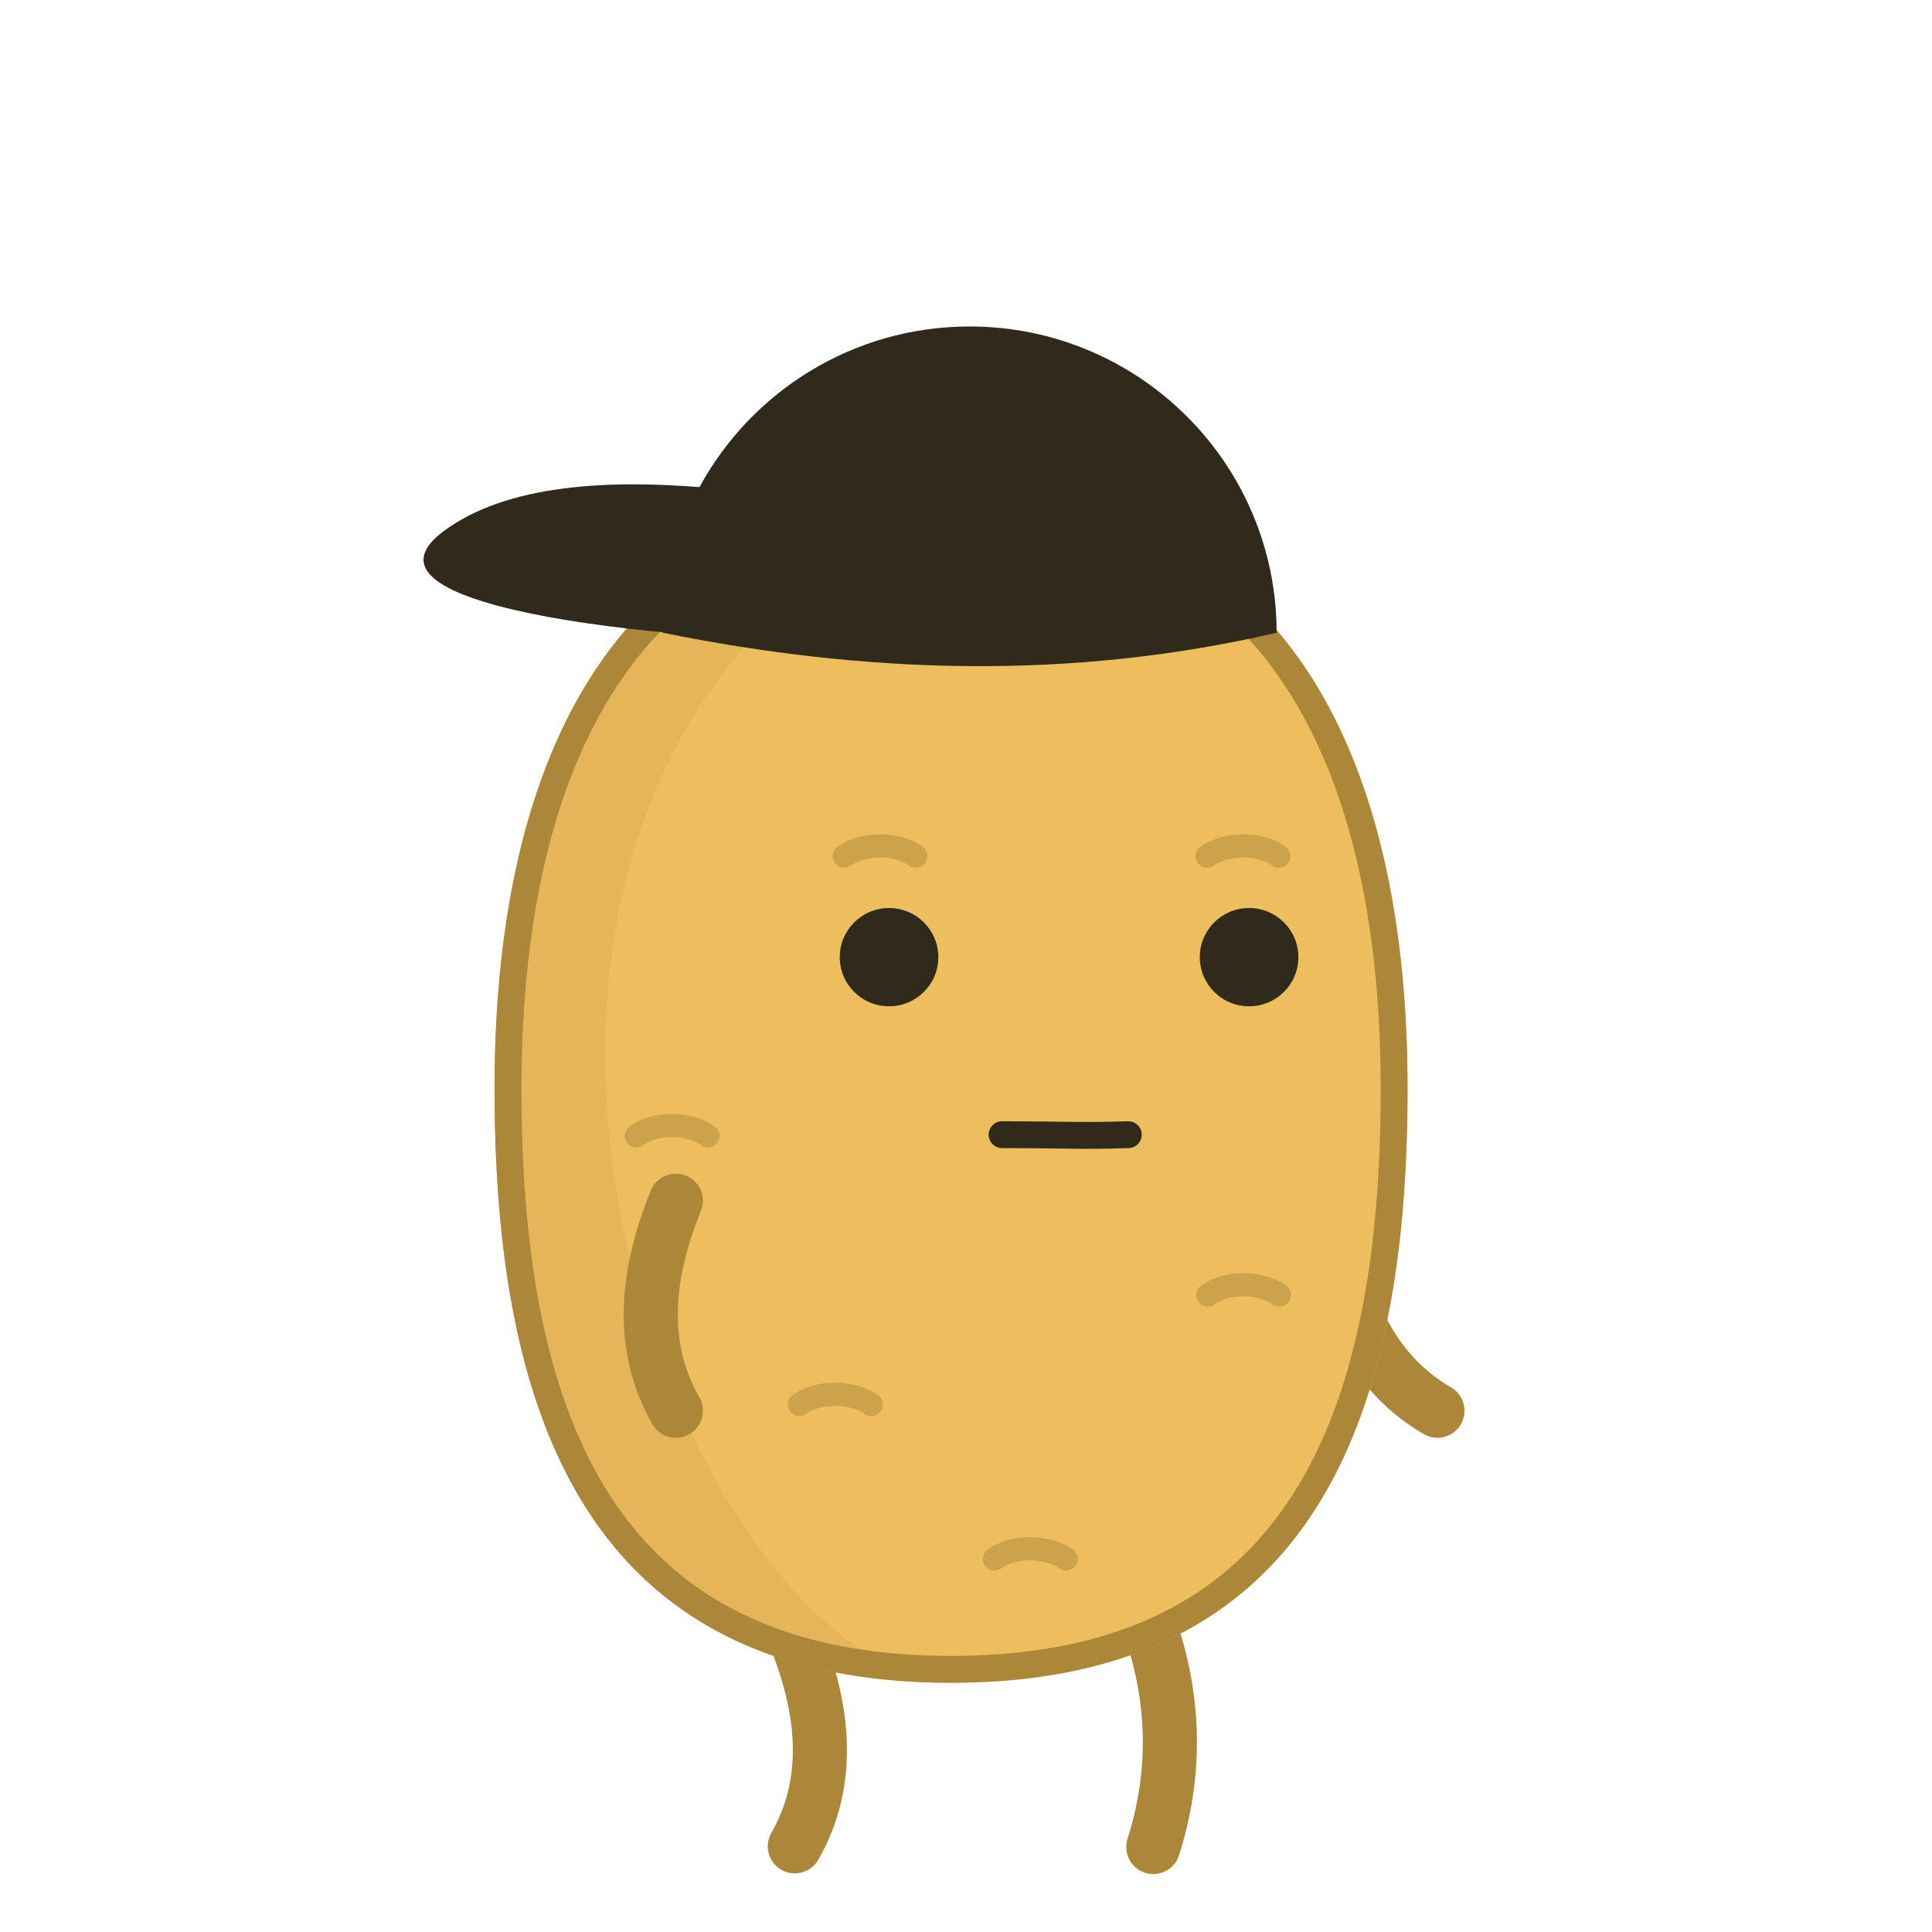 <?xml version="1.0" encoding="UTF-8" standalone="no"?><!DOCTYPE svg PUBLIC "-//W3C//DTD SVG 1.1//EN" "http://www.w3.org/Graphics/SVG/1.1/DTD/svg11.dtd"><svg width="100%" height="100%" viewBox="0 0 250 250" version="1.1" xmlns="http://www.w3.org/2000/svg" xmlns:xlink="http://www.w3.org/1999/xlink" xml:space="preserve" xmlns:serif="http://www.serif.com/" style="fill-rule:evenodd;clip-rule:evenodd;stroke-linecap:round;stroke-linejoin:round;stroke-miterlimit:2;"><rect id="m_reversecap" x="0" y="0" width="250" height="250" style="fill:none;"/><g id="boytato"><path d="M102.848,211.737c4.139,10.157 4.511,19.314 0,27.174" style="fill:none;stroke:#ac8639;stroke-width:7px;"/><path d="M149.238,211.826c2.782,8.88 2.93,17.929 0,27.174" style="fill:none;stroke:#ac8639;stroke-width:7px;"/><path d="M172.374,159.017c1.508,10.86 5.778,18.975 13.626,23.533" style="fill:none;stroke:#ac8639;stroke-width:7px;"/><path id="potato" d="M123.068,64c43.66,0 59.069,34.445 59.069,76.872c0,42.427 -12.039,76.872 -59.069,76.872c-47.029,0 -59.068,-34.445 -59.068,-76.872c0,-42.427 15.409,-76.872 59.068,-76.872Z" style="fill:#edbe5e;"/><clipPath id="_clip1"><path d="M123.068,64c43.66,0 59.069,34.445 59.069,76.872c0,42.427 -12.039,76.872 -59.069,76.872c-47.029,0 -59.068,-34.445 -59.068,-76.872c0,-42.427 15.409,-76.872 59.068,-76.872Z"/></clipPath><g clip-path="url(#_clip1)"><path id="shadow" d="M123.068,64c-78.81,35.87 -36.954,151.135 0,153.744c-47.029,0 -59.068,-34.445 -59.068,-76.872c0,-42.427 15.409,-76.872 59.068,-76.872Z" style="fill:#cda24c;fill-opacity:0.251;"/><ellipse id="eye_1" cx="115.041" cy="123.856" rx="6.378" ry="6.36" style="fill:#302a1c;"/><ellipse id="eye_2" cx="161.63" cy="123.856" rx="6.378" ry="6.36" style="fill:#302a1c;"/><g id="eyebrows"><path d="M118.512,110.791c-2.571,-1.903 -7.103,-1.639 -9.277,0" style="fill:none;stroke:#ac8639;stroke-opacity:0.5;stroke-width:3px;"/><path d="M165.474,110.791c-2.57,-1.903 -7.103,-1.639 -9.277,0" style="fill:none;stroke:#ac8639;stroke-opacity:0.5;stroke-width:3px;"/></g><g id="marks"><path d="M82.347,146.983c2.57,-1.903 7.103,-1.639 9.277,0" style="fill:none;stroke:#ac8639;stroke-opacity:0.5;stroke-width:3px;"/><path d="M156.291,167.577c2.571,-1.903 7.103,-1.639 9.277,0" style="fill:none;stroke:#ac8639;stroke-opacity:0.5;stroke-width:3px;"/><path d="M103.445,181.748c2.571,-1.903 7.103,-1.639 9.277,0" style="fill:none;stroke:#ac8639;stroke-opacity:0.5;stroke-width:3px;"/><path d="M128.679,201.739c2.571,-1.904 7.103,-1.639 9.277,0" style="fill:none;stroke:#ac8639;stroke-opacity:0.5;stroke-width:3px;"/></g><path id="mouth" d="M129.663,146.827c9.203,0.018 9.818,0.199 16.341,0" style="fill:none;stroke:#302a1c;stroke-width:3.47px;"/></g><path d="M123.324,64l0.255,0.002l0.254,0.002l0.254,0.002l0.253,0.004l0.252,0.004l0.251,0.005l0.251,0.006l0.251,0.007l0.249,0.007l0.25,0.008l0.248,0.009l0.248,0.01l0.247,0.011l0.246,0.011l0.246,0.012l0.245,0.013l0.245,0.014l0.244,0.014l0.243,0.015l0.243,0.016l0.242,0.017l0.241,0.017l0.241,0.018l0.24,0.019l0.24,0.02l0.239,0.02l0.238,0.022l0.238,0.022l0.237,0.022l0.236,0.024l0.236,0.024l0.235,0.025l0.234,0.026l0.234,0.026l0.233,0.028l0.233,0.028l0.232,0.028l0.231,0.03l0.231,0.03l0.23,0.031l0.23,0.032l0.229,0.032l0.228,0.033l0.227,0.034l0.227,0.035l0.227,0.035l0.226,0.036l0.225,0.037l0.224,0.038l0.224,0.038l0.223,0.039l0.223,0.04l0.222,0.04l0.221,0.042l0.221,0.042l0.221,0.042l0.219,0.044l0.219,0.044l0.218,0.045l0.218,0.045l0.217,0.046l0.217,0.047l0.216,0.048l0.215,0.048l0.215,0.049l0.214,0.05l0.213,0.051l0.213,0.051l0.212,0.052l0.212,0.053l0.211,0.053l0.211,0.054l0.209,0.055l0.21,0.055l0.208,0.056l0.208,0.057l0.208,0.058l0.207,0.058l0.206,0.059l0.206,0.06l0.205,0.06l0.204,0.061l0.204,0.062l0.203,0.062l0.203,0.063l0.202,0.064l0.201,0.064l0.201,0.065l0.2,0.066l0.2,0.067l0.199,0.067l0.198,0.068l0.198,0.068l0.198,0.07l0.196,0.069l0.196,0.071l0.196,0.071l0.195,0.072l0.194,0.073l0.194,0.073l0.193,0.074l0.193,0.075l0.191,0.075l0.192,0.076l0.191,0.076l0.19,0.078l0.189,0.078l0.19,0.078l0.188,0.079l0.188,0.08l0.187,0.081l0.187,0.081l0.186,0.082l0.186,0.082l0.184,0.084l0.185,0.083l0.184,0.085l0.183,0.085l0.183,0.086l0.182,0.086l0.181,0.087l0.181,0.088l0.18,0.088l0.18,0.089l0.179,0.09l0.179,0.09l0.178,0.091l0.177,0.092l0.177,0.092l0.177,0.093l0.175,0.093l0.176,0.094l0.174,0.095l0.174,0.095l0.174,0.096l0.173,0.097l0.172,0.097l0.172,0.098l0.171,0.098l0.171,0.099l0.17,0.1l0.169,0.1l0.169,0.101l0.168,0.102l0.168,0.102l0.168,0.103l0.166,0.103l0.166,0.104l0.166,0.105l0.165,0.105l0.164,0.106l0.164,0.107l0.164,0.107l0.162,0.107l0.163,0.109l0.161,0.108l0.161,0.11l0.161,0.11l0.16,0.111l0.159,0.111l0.159,0.112l0.158,0.112l0.158,0.114l0.157,0.113l0.157,0.114l0.156,0.115l0.156,0.116l0.155,0.116l0.154,0.117l0.154,0.117l0.154,0.118l0.152,0.118l0.153,0.119l0.151,0.119l0.152,0.121l0.15,0.12l0.15,0.122l0.15,0.122l0.149,0.122l0.148,0.123l0.148,0.124l0.148,0.124l0.146,0.125l0.147,0.125l0.145,0.126l0.146,0.126l0.144,0.127l0.144,0.128l0.144,0.128l0.143,0.129l0.143,0.129l0.142,0.13l0.141,0.13l0.141,0.131l0.14,0.132l0.14,0.132l0.14,0.132l0.138,0.134l0.139,0.133l0.137,0.135l0.137,0.135l0.137,0.135l0.136,0.136l0.136,0.136l0.135,0.137l0.134,0.138l0.134,0.138l0.134,0.139l0.133,0.139l0.132,0.14l0.132,0.14l0.132,0.141l0.13,0.141l0.131,0.142l0.129,0.142l0.13,0.143l0.129,0.144l0.128,0.144l0.127,0.145l0.128,0.145l0.126,0.145l0.127,0.146l0.125,0.147l0.125,0.147l0.125,0.148l0.124,0.148l0.124,0.149l0.123,0.149l0.122,0.15l0.122,0.15l0.122,0.151l0.121,0.151l0.12,0.152l0.12,0.153l0.12,0.152l0.119,0.154l0.118,0.154l0.118,0.154l0.117,0.155l0.117,0.155l0.117,0.156l0.116,0.157l0.115,0.156l0.115,0.158l0.114,0.158l0.114,0.158l0.113,0.159l0.113,0.159l0.113,0.16l0.111,0.161l0.112,0.161l0.111,0.161l0.11,0.162l0.11,0.162l0.109,0.163l0.109,0.163l0.108,0.164l0.108,0.164l0.108,0.165l0.106,0.165l0.107,0.166l0.106,0.166l0.105,0.167l0.105,0.167l0.104,0.168l0.104,0.168l0.104,0.168l0.102,0.169l0.103,0.17l0.102,0.17l0.101,0.17l0.101,0.171l0.101,0.172l0.1,0.171l0.099,0.173l0.099,0.172l0.098,0.174l0.098,0.173l0.098,0.175l0.097,0.174l0.097,0.175l0.096,0.176l0.095,0.176l0.095,0.176l0.095,0.177l0.094,0.177l0.094,0.178l0.093,0.178l0.092,0.179l0.093,0.179l0.091,0.18l0.092,0.18l0.09,0.18l0.091,0.181l0.09,0.181l0.089,0.182l0.089,0.182l0.088,0.183l0.088,0.183l0.087,0.183l0.087,0.184l0.087,0.185l0.086,0.184l0.085,0.186l0.085,0.185l0.085,0.186l0.084,0.187l0.084,0.187l0.083,0.187l0.083,0.188l0.082,0.188l0.082,0.189l0.081,0.189l0.081,0.189l0.08,0.19l0.08,0.19l0.08,0.191l0.079,0.191l0.078,0.192l0.078,0.192l0.078,0.192l0.077,0.193l0.077,0.193l0.076,0.193l0.076,0.194l0.075,0.195l0.075,0.194l0.074,0.195l0.074,0.196l0.074,0.196l0.073,0.196l0.072,0.197l0.072,0.197l0.072,0.198l0.071,0.198l0.071,0.198l0.07,0.199l0.07,0.199l0.069,0.199l0.069,0.2l0.069,0.2l0.068,0.201l0.067,0.201l0.067,0.201l0.067,0.202l0.066,0.202l0.066,0.203l0.065,0.203l0.065,0.203l0.065,0.204l0.064,0.204l0.063,0.204l0.063,0.205l0.063,0.205l0.062,0.206l0.062,0.206l0.062,0.206l0.06,0.206l0.061,0.207l0.06,0.208l0.059,0.207l0.06,0.209l0.058,0.208l0.059,0.209l0.057,0.209l0.058,0.209l0.057,0.21l0.056,0.21l0.056,0.211l0.056,0.211l0.055,0.211l0.055,0.212l0.054,0.212l0.054,0.212l0.054,0.213l0.053,0.213l0.052,0.213l0.053,0.214l0.051,0.214l0.052,0.214l0.051,0.215l0.05,0.215l0.05,0.215l0.05,0.216l0.049,0.216l0.049,0.216l0.048,0.217l0.048,0.217l0.048,0.217l0.047,0.218l0.046,0.218l0.047,0.218l0.045,0.219l0.046,0.219l0.045,0.219l0.044,0.219l0.045,0.22l0.043,0.221l0.044,0.22l0.042,0.221l0.043,0.221l0.042,0.222l0.042,0.222l0.041,0.222l0.041,0.222l0.04,0.223l0.04,0.223l0.04,0.223l0.039,0.224l0.039,0.224l0.038,0.224l0.038,0.225l0.037,0.225l0.037,0.225l0.037,0.225l0.036,0.226l0.036,0.226l0.036,0.226l0.035,0.227l0.035,0.227l0.034,0.227l0.034,0.228l0.033,0.227l0.033,0.228l0.033,0.229l0.032,0.228l0.032,0.229l0.031,0.23l0.032,0.229l0.03,0.23l0.03,0.23l0.03,0.23l0.03,0.231l0.029,0.231l0.028,0.231l0.029,0.231l0.028,0.232l0.027,0.232l0.027,0.232l0.027,0.233l0.026,0.233l0.026,0.233l0.026,0.233l0.025,0.233l0.024,0.234l0.025,0.234l0.024,0.235l0.023,0.234l0.023,0.235l0.023,0.235l0.022,0.236l0.022,0.235l0.022,0.236l0.021,0.236l0.021,0.237l0.021,0.236l0.02,0.237l0.019,0.237l0.02,0.238l0.019,0.237l0.018,0.238l0.018,0.238l0.018,0.239l0.018,0.238l0.017,0.239l0.016,0.239l0.016,0.239l0.016,0.24l0.016,0.24l0.015,0.24l0.015,0.24l0.014,0.24l0.014,0.241l0.014,0.241l0.013,0.241l0.013,0.242l0.012,0.241l0.013,0.242l0.011,0.242l0.012,0.242l0.011,0.243l0.01,0.242l0.011,0.243l0.01,0.243l0.009,0.244l0.018,0.487l0.017,0.488l0.015,0.489l0.013,0.49l0.012,0.491l0.011,0.491l0.009,0.492l0.008,0.493l0.007,0.494l0.005,0.495l0.003,0.495l0.002,0.496l0.001,0.497l-0.001,0.497l-0.001,0.496l-0.003,0.495l-0.004,0.495l-0.005,0.494l-0.006,0.493l-0.007,0.492l-0.009,0.491l-0.01,0.491l-0.01,0.49l-0.013,0.489l-0.013,0.488l-0.014,0.487l-0.016,0.487l-0.017,0.485l-0.018,0.485l-0.019,0.484l-0.021,0.483l-0.021,0.482l-0.023,0.481l-0.025,0.48l-0.025,0.479l-0.027,0.479l-0.028,0.477l-0.03,0.477l-0.031,0.475l-0.032,0.475l-0.033,0.473l-0.035,0.473l-0.036,0.471l-0.037,0.471l-0.039,0.469l-0.04,0.469l-0.042,0.467l-0.043,0.466l-0.044,0.466l-0.023,0.232l-0.023,0.232l-0.023,0.232l-0.024,0.231l-0.024,0.231l-0.024,0.231l-0.025,0.231l-0.025,0.23l-0.026,0.23l-0.026,0.23l-0.026,0.229l-0.026,0.23l-0.027,0.228l-0.028,0.229l-0.027,0.228l-0.028,0.229l-0.029,0.227l-0.029,0.228l-0.029,0.227l-0.029,0.227l-0.03,0.227l-0.03,0.226l-0.031,0.226l-0.031,0.226l-0.031,0.225l-0.032,0.225l-0.032,0.225l-0.033,0.225l-0.033,0.224l-0.033,0.224l-0.034,0.224l-0.034,0.223l-0.034,0.223l-0.035,0.223l-0.035,0.222l-0.035,0.222l-0.036,0.222l-0.037,0.222l-0.036,0.221l-0.037,0.221l-0.038,0.22l-0.038,0.221l-0.038,0.219l-0.039,0.22l-0.039,0.219l-0.039,0.219l-0.04,0.219l-0.04,0.218l-0.041,0.218l-0.041,0.218l-0.042,0.217l-0.041,0.217l-0.043,0.217l-0.042,0.216l-0.043,0.216l-0.044,0.216l-0.044,0.215l-0.044,0.215l-0.045,0.215l-0.045,0.214l-0.045,0.214l-0.046,0.214l-0.047,0.213l-0.046,0.213l-0.048,0.213l-0.047,0.212l-0.048,0.212l-0.049,0.212l-0.048,0.211l-0.05,0.211l-0.049,0.211l-0.05,0.21l-0.051,0.21l-0.051,0.209l-0.051,0.209l-0.052,0.209l-0.052,0.208l-0.053,0.209l-0.053,0.207l-0.054,0.208l-0.054,0.207l-0.054,0.206l-0.055,0.206l-0.055,0.206l-0.056,0.206l-0.056,0.205l-0.056,0.205l-0.057,0.204l-0.058,0.204l-0.058,0.204l-0.058,0.203l-0.059,0.203l-0.059,0.203l-0.06,0.202l-0.06,0.202l-0.06,0.201l-0.061,0.201l-0.062,0.201l-0.062,0.2l-0.062,0.2l-0.063,0.199l-0.063,0.199l-0.064,0.199l-0.064,0.198l-0.065,0.198l-0.065,0.198l-0.065,0.197l-0.066,0.197l-0.067,0.196l-0.067,0.196l-0.067,0.195l-0.068,0.196l-0.068,0.194l-0.069,0.195l-0.069,0.194l-0.07,0.193l-0.07,0.193l-0.071,0.193l-0.071,0.192l-0.071,0.192l-0.072,0.192l-0.073,0.191l-0.073,0.191l-0.073,0.19l-0.074,0.19l-0.075,0.189l-0.075,0.189l-0.075,0.189l-0.076,0.188l-0.076,0.188l-0.077,0.187l-0.077,0.187l-0.078,0.187l-0.078,0.186l-0.079,0.185l-0.079,0.185l-0.08,0.185l-0.08,0.185l-0.081,0.184l-0.081,0.183l-0.082,0.183l-0.082,0.183l-0.083,0.182l-0.083,0.182l-0.084,0.181l-0.084,0.181l-0.085,0.18l-0.085,0.18l-0.086,0.18l-0.086,0.179l-0.087,0.179l-0.087,0.178l-0.088,0.178l-0.088,0.177l-0.089,0.177l-0.089,0.176l-0.09,0.176l-0.09,0.176l-0.091,0.175l-0.091,0.174l-0.092,0.175l-0.092,0.173l-0.093,0.173l-0.093,0.173l-0.094,0.173l-0.094,0.171l-0.095,0.172l-0.096,0.171l-0.096,0.17l-0.096,0.17l-0.097,0.17l-0.098,0.169l-0.098,0.168l-0.098,0.168l-0.099,0.168l-0.1,0.167l-0.1,0.167l-0.101,0.166l-0.101,0.166l-0.102,0.165l-0.102,0.165l-0.103,0.164l-0.103,0.164l-0.104,0.163l-0.104,0.163l-0.105,0.162l-0.106,0.162l-0.106,0.161l-0.107,0.161l-0.107,0.161l-0.107,0.159l-0.109,0.16l-0.108,0.159l-0.11,0.158l-0.11,0.158l-0.11,0.157l-0.111,0.157l-0.112,0.157l-0.112,0.156l-0.112,0.155l-0.113,0.155l-0.114,0.154l-0.114,0.154l-0.115,0.154l-0.116,0.152l-0.116,0.153l-0.116,0.152l-0.117,0.151l-0.118,0.151l-0.118,0.15l-0.119,0.15l-0.119,0.149l-0.12,0.149l-0.121,0.148l-0.121,0.148l-0.121,0.147l-0.123,0.147l-0.122,0.146l-0.124,0.145l-0.124,0.145l-0.124,0.145l-0.125,0.144l-0.126,0.143l-0.126,0.143l-0.127,0.143l-0.127,0.142l-0.128,0.141l-0.129,0.141l-0.129,0.14l-0.13,0.14l-0.13,0.139l-0.131,0.139l-0.131,0.138l-0.132,0.138l-0.133,0.137l-0.133,0.136l-0.134,0.136l-0.134,0.135l-0.135,0.135l-0.136,0.135l-0.136,0.133l-0.137,0.133l-0.137,0.133l-0.138,0.132l-0.139,0.132l-0.139,0.131l-0.14,0.13l-0.14,0.13l-0.141,0.129l-0.142,0.129l-0.142,0.128l-0.143,0.128l-0.144,0.127l-0.144,0.126l-0.144,0.126l-0.146,0.125l-0.145,0.125l-0.147,0.124l-0.147,0.124l-0.148,0.123l-0.148,0.122l-0.149,0.122l-0.15,0.122l-0.15,0.12l-0.151,0.12l-0.151,0.12l-0.152,0.119l-0.153,0.118l-0.153,0.118l-0.154,0.117l-0.155,0.117l-0.155,0.116l-0.156,0.116l-0.156,0.114l-0.157,0.115l-0.158,0.113l-0.158,0.113l-0.159,0.113l-0.16,0.112l-0.16,0.111l-0.161,0.111l-0.161,0.11l-0.162,0.109l-0.163,0.109l-0.164,0.109l-0.164,0.107l-0.164,0.107l-0.166,0.107l-0.166,0.106l-0.166,0.105l-0.168,0.105l-0.168,0.104l-0.168,0.103l-0.17,0.103l-0.169,0.102l-0.171,0.102l-0.171,0.101l-0.172,0.1l-0.173,0.1l-0.173,0.099l-0.174,0.098l-0.174,0.098l-0.175,0.097l-0.176,0.097l-0.176,0.096l-0.178,0.095l-0.177,0.095l-0.179,0.094l-0.179,0.093l-0.18,0.093l-0.18,0.092l-0.181,0.092l-0.182,0.091l-0.183,0.09l-0.183,0.09l-0.184,0.089l-0.184,0.088l-0.185,0.088l-0.186,0.087l-0.187,0.086l-0.187,0.086l-0.188,0.085l-0.188,0.085l-0.189,0.083l-0.19,0.084l-0.191,0.082l-0.191,0.082l-0.192,0.081l-0.193,0.081l-0.193,0.08l-0.194,0.079l-0.195,0.078l-0.195,0.078l-0.196,0.078l-0.197,0.076l-0.198,0.076l-0.198,0.075l-0.199,0.075l-0.199,0.074l-0.2,0.073l-0.201,0.073l-0.202,0.072l-0.202,0.071l-0.203,0.07l-0.204,0.07l-0.205,0.07l-0.205,0.068l-0.206,0.068l-0.206,0.067l-0.208,0.067l-0.208,0.066l-0.208,0.065l-0.21,0.064l-0.21,0.064l-0.211,0.063l-0.211,0.062l-0.212,0.062l-0.213,0.061l-0.214,0.06l-0.215,0.06l-0.215,0.059l-0.216,0.058l-0.216,0.058l-0.217,0.057l-0.218,0.056l-0.219,0.055l-0.22,0.055l-0.22,0.054l-0.221,0.053l-0.221,0.053l-0.223,0.052l-0.223,0.051l-0.224,0.051l-0.224,0.05l-0.226,0.049l-0.226,0.048l-0.226,0.048l-0.228,0.047l-0.228,0.046l-0.229,0.045l-0.23,0.045l-0.23,0.044l-0.232,0.044l-0.232,0.042l-0.232,0.042l-0.234,0.042l-0.234,0.04l-0.235,0.04l-0.236,0.039l-0.236,0.038l-0.237,0.038l-0.238,0.037l-0.239,0.036l-0.239,0.035l-0.24,0.035l-0.241,0.034l-0.242,0.033l-0.242,0.032l-0.244,0.032l-0.244,0.031l-0.244,0.03l-0.246,0.03l-0.246,0.028l-0.247,0.028l-0.248,0.028l-0.248,0.026l-0.25,0.026l-0.25,0.025l-0.251,0.024l-0.251,0.023l-0.253,0.023l-0.253,0.022l-0.254,0.021l-0.254,0.021l-0.256,0.02l-0.256,0.019l-0.257,0.018l-0.258,0.017l-0.259,0.017l-0.259,0.016l-0.26,0.015l-0.261,0.014l-0.262,0.014l-0.262,0.013l-0.264,0.012l-0.264,0.011l-0.264,0.011l-0.266,0.01l-0.267,0.009l-0.267,0.008l-0.268,0.007l-0.269,0.007l-0.269,0.006l-0.27,0.005l-0.272,0.004l-0.272,0.004l-0.272,0.002l-0.274,0.002l-0.274,0.002l-0.276,0l-0.275,0l-0.274,-0.002l-0.274,-0.002l-0.272,-0.002l-0.272,-0.004l-0.272,-0.004l-0.27,-0.005l-0.269,-0.006l-0.269,-0.007l-0.268,-0.007l-0.268,-0.008l-0.266,-0.009l-0.266,-0.01l-0.264,-0.011l-0.264,-0.011l-0.264,-0.012l-0.262,-0.013l-0.262,-0.014l-0.261,-0.014l-0.26,-0.015l-0.259,-0.016l-0.259,-0.017l-0.258,-0.017l-0.257,-0.018l-0.256,-0.019l-0.256,-0.02l-0.254,-0.021l-0.254,-0.021l-0.253,-0.022l-0.253,-0.023l-0.251,-0.023l-0.251,-0.024l-0.25,-0.025l-0.25,-0.026l-0.248,-0.026l-0.248,-0.028l-0.247,-0.028l-0.246,-0.028l-0.246,-0.03l-0.244,-0.03l-0.244,-0.031l-0.244,-0.032l-0.242,-0.032l-0.242,-0.033l-0.241,-0.034l-0.24,-0.035l-0.239,-0.035l-0.239,-0.036l-0.238,-0.037l-0.237,-0.038l-0.236,-0.038l-0.236,-0.039l-0.235,-0.04l-0.234,-0.04l-0.234,-0.042l-0.232,-0.042l-0.232,-0.042l-0.232,-0.044l-0.23,-0.044l-0.23,-0.045l-0.229,-0.045l-0.228,-0.046l-0.228,-0.047l-0.226,-0.048l-0.226,-0.048l-0.226,-0.049l-0.224,-0.05l-0.224,-0.051l-0.223,-0.051l-0.223,-0.052l-0.221,-0.053l-0.221,-0.053l-0.22,-0.054l-0.22,-0.055l-0.219,-0.055l-0.218,-0.056l-0.217,-0.057l-0.216,-0.058l-0.216,-0.058l-0.215,-0.059l-0.215,-0.06l-0.214,-0.06l-0.213,-0.061l-0.212,-0.062l-0.211,-0.062l-0.211,-0.063l-0.21,-0.064l-0.21,-0.064l-0.208,-0.065l-0.208,-0.066l-0.208,-0.067l-0.206,-0.067l-0.206,-0.068l-0.205,-0.068l-0.205,-0.07l-0.204,-0.07l-0.203,-0.07l-0.202,-0.071l-0.202,-0.072l-0.201,-0.073l-0.2,-0.073l-0.199,-0.074l-0.199,-0.075l-0.199,-0.075l-0.197,-0.076l-0.197,-0.076l-0.196,-0.078l-0.195,-0.078l-0.195,-0.078l-0.194,-0.079l-0.193,-0.08l-0.193,-0.081l-0.192,-0.081l-0.191,-0.082l-0.191,-0.082l-0.19,-0.084l-0.189,-0.083l-0.188,-0.085l-0.188,-0.085l-0.188,-0.086l-0.186,-0.086l-0.186,-0.087l-0.185,-0.088l-0.184,-0.088l-0.184,-0.089l-0.183,-0.09l-0.183,-0.09l-0.182,-0.091l-0.181,-0.092l-0.18,-0.092l-0.18,-0.093l-0.179,-0.093l-0.179,-0.094l-0.177,-0.095l-0.178,-0.095l-0.176,-0.096l-0.176,-0.097l-0.175,-0.097l-0.174,-0.098l-0.174,-0.098l-0.173,-0.099l-0.173,-0.1l-0.172,-0.1l-0.171,-0.101l-0.171,-0.102l-0.169,-0.102l-0.17,-0.103l-0.168,-0.103l-0.168,-0.104l-0.168,-0.105l-0.166,-0.105l-0.166,-0.106l-0.166,-0.107l-0.164,-0.107l-0.164,-0.107l-0.164,-0.109l-0.163,-0.109l-0.162,-0.109l-0.161,-0.11l-0.161,-0.111l-0.16,-0.111l-0.16,-0.112l-0.159,-0.113l-0.158,-0.113l-0.158,-0.113l-0.157,-0.115l-0.156,-0.114l-0.156,-0.116l-0.155,-0.116l-0.155,-0.117l-0.154,-0.117l-0.153,-0.118l-0.153,-0.118l-0.152,-0.119l-0.151,-0.12l-0.151,-0.12l-0.15,-0.12l-0.15,-0.122l-0.149,-0.122l-0.148,-0.122l-0.148,-0.123l-0.147,-0.124l-0.147,-0.124l-0.145,-0.125l-0.146,-0.125l-0.144,-0.126l-0.144,-0.126l-0.144,-0.127l-0.143,-0.128l-0.142,-0.128l-0.142,-0.129l-0.141,-0.129l-0.14,-0.13l-0.14,-0.13l-0.139,-0.131l-0.139,-0.132l-0.138,-0.132l-0.137,-0.133l-0.137,-0.133l-0.136,-0.133l-0.136,-0.135l-0.135,-0.135l-0.134,-0.135l-0.134,-0.136l-0.133,-0.136l-0.133,-0.137l-0.132,-0.138l-0.131,-0.138l-0.131,-0.139l-0.13,-0.139l-0.13,-0.14l-0.129,-0.14l-0.129,-0.141l-0.128,-0.141l-0.127,-0.142l-0.127,-0.143l-0.126,-0.143l-0.126,-0.143l-0.125,-0.144l-0.124,-0.145l-0.124,-0.145l-0.124,-0.145l-0.122,-0.146l-0.123,-0.147l-0.121,-0.147l-0.121,-0.148l-0.121,-0.148l-0.12,-0.149l-0.119,-0.149l-0.119,-0.15l-0.118,-0.15l-0.118,-0.151l-0.117,-0.151l-0.116,-0.152l-0.116,-0.153l-0.116,-0.152l-0.115,-0.154l-0.114,-0.154l-0.114,-0.154l-0.113,-0.155l-0.112,-0.155l-0.112,-0.156l-0.112,-0.157l-0.111,-0.157l-0.11,-0.157l-0.11,-0.158l-0.11,-0.158l-0.108,-0.159l-0.109,-0.16l-0.107,-0.159l-0.107,-0.161l-0.107,-0.161l-0.106,-0.161l-0.106,-0.162l-0.105,-0.162l-0.104,-0.163l-0.104,-0.163l-0.103,-0.164l-0.103,-0.164l-0.102,-0.165l-0.102,-0.165l-0.101,-0.166l-0.101,-0.166l-0.1,-0.167l-0.1,-0.167l-0.099,-0.168l-0.098,-0.168l-0.098,-0.168l-0.098,-0.169l-0.097,-0.17l-0.096,-0.17l-0.096,-0.17l-0.096,-0.171l-0.095,-0.172l-0.094,-0.171l-0.094,-0.173l-0.093,-0.173l-0.093,-0.173l-0.092,-0.173l-0.092,-0.175l-0.091,-0.174l-0.091,-0.175l-0.09,-0.176l-0.09,-0.176l-0.089,-0.176l-0.089,-0.177l-0.088,-0.177l-0.088,-0.178l-0.087,-0.178l-0.087,-0.179l-0.086,-0.179l-0.086,-0.18l-0.085,-0.18l-0.085,-0.18l-0.084,-0.181l-0.084,-0.181l-0.083,-0.182l-0.083,-0.182l-0.082,-0.183l-0.082,-0.183l-0.081,-0.183l-0.081,-0.184l-0.08,-0.185l-0.08,-0.185l-0.079,-0.185l-0.079,-0.185l-0.078,-0.186l-0.078,-0.187l-0.077,-0.187l-0.077,-0.187l-0.076,-0.188l-0.076,-0.188l-0.075,-0.189l-0.075,-0.189l-0.075,-0.189l-0.074,-0.19l-0.073,-0.19l-0.073,-0.191l-0.073,-0.191l-0.072,-0.192l-0.071,-0.192l-0.072,-0.192l-0.07,-0.193l-0.07,-0.193l-0.07,-0.193l-0.069,-0.194l-0.069,-0.195l-0.068,-0.194l-0.068,-0.196l-0.068,-0.195l-0.066,-0.196l-0.067,-0.196l-0.066,-0.197l-0.065,-0.197l-0.065,-0.198l-0.065,-0.198l-0.064,-0.198l-0.064,-0.199l-0.063,-0.199l-0.063,-0.199l-0.062,-0.2l-0.062,-0.2l-0.062,-0.201l-0.061,-0.201l-0.06,-0.201l-0.06,-0.202l-0.06,-0.202l-0.059,-0.203l-0.059,-0.203l-0.058,-0.203l-0.058,-0.204l-0.058,-0.204l-0.057,-0.204l-0.056,-0.205l-0.056,-0.205l-0.056,-0.206l-0.055,-0.206l-0.055,-0.206l-0.054,-0.206l-0.054,-0.207l-0.054,-0.208l-0.053,-0.207l-0.053,-0.209l-0.052,-0.208l-0.052,-0.209l-0.051,-0.209l-0.051,-0.209l-0.051,-0.21l-0.05,-0.21l-0.049,-0.211l-0.05,-0.211l-0.048,-0.211l-0.049,-0.212l-0.048,-0.212l-0.047,-0.212l-0.048,-0.213l-0.046,-0.213l-0.047,-0.213l-0.046,-0.214l-0.045,-0.214l-0.045,-0.214l-0.045,-0.215l-0.044,-0.215l-0.044,-0.215l-0.044,-0.216l-0.043,-0.216l-0.042,-0.216l-0.043,-0.217l-0.041,-0.217l-0.042,-0.217l-0.041,-0.218l-0.041,-0.218l-0.04,-0.218l-0.04,-0.219l-0.039,-0.219l-0.039,-0.219l-0.039,-0.22l-0.038,-0.219l-0.038,-0.221l-0.038,-0.22l-0.037,-0.221l-0.036,-0.221l-0.037,-0.222l-0.036,-0.222l-0.035,-0.222l-0.035,-0.222l-0.035,-0.223l-0.035,-0.223l-0.034,-0.223l-0.033,-0.224l-0.033,-0.224l-0.033,-0.224l-0.033,-0.225l-0.032,-0.225l-0.032,-0.225l-0.031,-0.225l-0.031,-0.226l-0.031,-0.226l-0.03,-0.226l-0.03,-0.227l-0.029,-0.227l-0.029,-0.227l-0.029,-0.228l-0.029,-0.227l-0.028,-0.229l-0.027,-0.228l-0.028,-0.229l-0.027,-0.228l-0.026,-0.23l-0.026,-0.229l-0.026,-0.23l-0.026,-0.23l-0.025,-0.23l-0.025,-0.231l-0.024,-0.231l-0.024,-0.231l-0.024,-0.231l-0.023,-0.232l-0.023,-0.232l-0.023,-0.232l-0.044,-0.466l-0.043,-0.466l-0.042,-0.467l-0.04,-0.469l-0.039,-0.469l-0.037,-0.471l-0.036,-0.471l-0.035,-0.473l-0.033,-0.473l-0.032,-0.475l-0.031,-0.475l-0.03,-0.477l-0.028,-0.477l-0.027,-0.479l-0.025,-0.479l-0.025,-0.48l-0.023,-0.481l-0.021,-0.482l-0.021,-0.483l-0.019,-0.484l-0.018,-0.485l-0.017,-0.485l-0.016,-0.487l-0.014,-0.487l-0.013,-0.488l-0.013,-0.489l-0.01,-0.49l-0.01,-0.491l-0.009,-0.491l-0.007,-0.492l-0.006,-0.493l-0.005,-0.494l-0.004,-0.495l-0.003,-0.495l-0.001,-0.496l-0.001,-0.497l0.001,-0.497l0.002,-0.496l0.003,-0.495l0.005,-0.495l0.007,-0.494l0.008,-0.493l0.009,-0.492l0.011,-0.491l0.012,-0.491l0.013,-0.49l0.015,-0.489l0.017,-0.488l0.018,-0.487l0.009,-0.244l0.01,-0.243l0.011,-0.243l0.01,-0.242l0.011,-0.243l0.012,-0.242l0.011,-0.242l0.013,-0.242l0.012,-0.241l0.013,-0.242l0.013,-0.241l0.014,-0.241l0.014,-0.241l0.014,-0.24l0.015,-0.24l0.015,-0.24l0.016,-0.24l0.016,-0.24l0.016,-0.239l0.016,-0.239l0.017,-0.239l0.018,-0.238l0.018,-0.239l0.018,-0.238l0.018,-0.238l0.019,-0.237l0.02,-0.238l0.019,-0.237l0.02,-0.237l0.021,-0.236l0.021,-0.237l0.021,-0.236l0.021,-0.236l0.022,-0.235l0.023,-0.236l0.023,-0.235l0.023,-0.235l0.023,-0.234l0.024,-0.235l0.025,-0.234l0.024,-0.234l0.025,-0.233l0.026,-0.233l0.026,-0.233l0.026,-0.233l0.027,-0.233l0.027,-0.232l0.027,-0.232l0.028,-0.232l0.029,-0.231l0.028,-0.231l0.029,-0.231l0.03,-0.231l0.03,-0.23l0.03,-0.23l0.03,-0.23l0.031,-0.229l0.032,-0.23l0.032,-0.229l0.032,-0.228l0.033,-0.229l0.033,-0.228l0.033,-0.227l0.034,-0.228l0.034,-0.227l0.035,-0.227l0.035,-0.227l0.036,-0.226l0.035,-0.226l0.037,-0.226l0.036,-0.225l0.038,-0.225l0.037,-0.225l0.038,-0.225l0.038,-0.224l0.039,-0.224l0.039,-0.224l0.04,-0.223l0.04,-0.223l0.04,-0.223l0.041,-0.222l0.041,-0.222l0.042,-0.222l0.042,-0.222l0.043,-0.221l0.042,-0.221l0.044,-0.22l0.043,-0.221l0.045,-0.22l0.044,-0.219l0.045,-0.219l0.046,-0.219l0.045,-0.219l0.047,-0.218l0.046,-0.218l0.047,-0.218l0.048,-0.217l0.048,-0.217l0.048,-0.217l0.049,-0.216l0.049,-0.216l0.05,-0.216l0.05,-0.215l0.05,-0.215l0.051,-0.215l0.052,-0.214l0.051,-0.214l0.053,-0.214l0.052,-0.213l0.053,-0.213l0.054,-0.213l0.054,-0.212l0.054,-0.212l0.055,-0.212l0.055,-0.211l0.056,-0.211l0.056,-0.211l0.056,-0.21l0.057,-0.21l0.058,-0.209l0.057,-0.209l0.059,-0.209l0.058,-0.208l0.06,-0.209l0.059,-0.207l0.06,-0.208l0.061,-0.207l0.06,-0.206l0.062,-0.206l0.062,-0.206l0.062,-0.206l0.062,-0.205l0.064,-0.205l0.063,-0.204l0.064,-0.204l0.065,-0.204l0.064,-0.203l0.066,-0.203l0.066,-0.203l0.066,-0.202l0.067,-0.202l0.067,-0.201l0.067,-0.201l0.068,-0.201l0.069,-0.2l0.069,-0.2l0.069,-0.199l0.07,-0.199l0.07,-0.199l0.071,-0.198l0.071,-0.198l0.072,-0.198l0.072,-0.197l0.072,-0.197l0.073,-0.196l0.074,-0.196l0.074,-0.196l0.074,-0.195l0.075,-0.194l0.075,-0.195l0.076,-0.194l0.076,-0.193l0.077,-0.193l0.077,-0.193l0.078,-0.192l0.078,-0.192l0.078,-0.192l0.079,-0.191l0.08,-0.191l0.08,-0.19l0.08,-0.19l0.081,-0.189l0.081,-0.189l0.082,-0.189l0.082,-0.188l0.083,-0.188l0.083,-0.187l0.084,-0.187l0.084,-0.187l0.084,-0.186l0.086,-0.185l0.085,-0.186l0.086,-0.184l0.087,-0.185l0.087,-0.184l0.087,-0.183l0.088,-0.183l0.088,-0.183l0.089,-0.182l0.089,-0.182l0.09,-0.181l0.091,-0.181l0.09,-0.18l0.092,-0.18l0.091,-0.18l0.092,-0.179l0.093,-0.179l0.093,-0.178l0.094,-0.178l0.094,-0.177l0.095,-0.177l0.095,-0.176l0.095,-0.176l0.096,-0.176l0.097,-0.175l0.097,-0.174l0.098,-0.175l0.098,-0.173l0.098,-0.174l0.099,-0.172l0.099,-0.173l0.1,-0.171l0.101,-0.172l0.101,-0.171l0.101,-0.17l0.102,-0.17l0.103,-0.17l0.102,-0.169l0.104,-0.168l0.104,-0.168l0.104,-0.168l0.105,-0.167l0.105,-0.167l0.106,-0.166l0.107,-0.166l0.106,-0.165l0.108,-0.165l0.108,-0.164l0.108,-0.164l0.109,-0.163l0.109,-0.163l0.11,-0.162l0.11,-0.162l0.111,-0.161l0.111,-0.161l0.112,-0.161l0.113,-0.16l0.113,-0.159l0.113,-0.159l0.114,-0.158l0.114,-0.158l0.115,-0.158l0.115,-0.156l0.116,-0.157l0.117,-0.156l0.117,-0.155l0.117,-0.155l0.118,-0.154l0.118,-0.154l0.119,-0.154l0.12,-0.152l0.12,-0.153l0.12,-0.152l0.121,-0.151l0.122,-0.151l0.122,-0.15l0.122,-0.15l0.123,-0.149l0.124,-0.149l0.124,-0.148l0.125,-0.148l0.125,-0.147l0.125,-0.147l0.127,-0.146l0.126,-0.145l0.127,-0.145l0.128,-0.145l0.128,-0.144l0.129,-0.144l0.129,-0.143l0.13,-0.142l0.131,-0.142l0.13,-0.141l0.132,-0.141l0.132,-0.14l0.132,-0.14l0.133,-0.139l0.134,-0.139l0.134,-0.138l0.134,-0.138l0.135,-0.137l0.136,-0.136l0.136,-0.136l0.137,-0.135l0.137,-0.135l0.137,-0.135l0.139,-0.133l0.138,-0.134l0.14,-0.132l0.14,-0.132l0.14,-0.132l0.141,-0.131l0.141,-0.13l0.142,-0.13l0.143,-0.129l0.143,-0.129l0.144,-0.128l0.144,-0.128l0.144,-0.127l0.146,-0.126l0.145,-0.126l0.147,-0.125l0.146,-0.125l0.148,-0.124l0.148,-0.124l0.148,-0.123l0.149,-0.122l0.15,-0.122l0.15,-0.122l0.15,-0.12l0.152,-0.121l0.151,-0.119l0.153,-0.119l0.152,-0.118l0.154,-0.118l0.154,-0.117l0.154,-0.117l0.155,-0.116l0.156,-0.116l0.156,-0.115l0.157,-0.114l0.157,-0.113l0.157,-0.114l0.159,-0.112l0.159,-0.112l0.159,-0.111l0.16,-0.111l0.161,-0.11l0.161,-0.11l0.161,-0.108l0.163,-0.109l0.162,-0.107l0.164,-0.107l0.164,-0.107l0.164,-0.106l0.165,-0.105l0.166,-0.105l0.166,-0.104l0.166,-0.103l0.168,-0.103l0.167,-0.102l0.169,-0.102l0.169,-0.101l0.169,-0.1l0.17,-0.1l0.171,-0.099l0.171,-0.098l0.172,-0.098l0.172,-0.097l0.173,-0.097l0.174,-0.096l0.174,-0.095l0.174,-0.095l0.176,-0.094l0.175,-0.093l0.177,-0.093l0.177,-0.092l0.177,-0.092l0.178,-0.091l0.179,-0.09l0.179,-0.09l0.18,-0.089l0.18,-0.088l0.181,-0.088l0.181,-0.087l0.182,-0.086l0.183,-0.086l0.183,-0.085l0.184,-0.085l0.184,-0.083l0.185,-0.084l0.186,-0.082l0.186,-0.082l0.187,-0.081l0.187,-0.081l0.188,-0.08l0.188,-0.079l0.189,-0.078l0.19,-0.078l0.19,-0.078l0.191,-0.076l0.192,-0.076l0.191,-0.075l0.193,-0.075l0.193,-0.074l0.194,-0.073l0.194,-0.073l0.195,-0.072l0.196,-0.071l0.196,-0.071l0.196,-0.069l0.198,-0.07l0.198,-0.068l0.198,-0.068l0.199,-0.067l0.2,-0.067l0.2,-0.066l0.201,-0.065l0.201,-0.064l0.202,-0.064l0.203,-0.063l0.203,-0.062l0.204,-0.062l0.204,-0.061l0.205,-0.06l0.206,-0.06l0.206,-0.059l0.207,-0.058l0.208,-0.058l0.208,-0.057l0.208,-0.056l0.209,-0.055l0.21,-0.055l0.211,-0.054l0.211,-0.053l0.211,-0.053l0.213,-0.052l0.213,-0.051l0.213,-0.051l0.214,-0.05l0.215,-0.049l0.215,-0.048l0.216,-0.048l0.217,-0.047l0.217,-0.046l0.218,-0.045l0.218,-0.045l0.219,-0.044l0.219,-0.044l0.221,-0.042l0.22,-0.042l0.222,-0.042l0.222,-0.04l0.223,-0.04l0.223,-0.039l0.224,-0.038l0.224,-0.038l0.225,-0.037l0.226,-0.036l0.227,-0.035l0.227,-0.035l0.227,-0.034l0.228,-0.033l0.229,-0.032l0.23,-0.032l0.23,-0.031l0.231,-0.03l0.231,-0.03l0.232,-0.028l0.233,-0.028l0.233,-0.028l0.234,-0.026l0.234,-0.026l0.235,-0.025l0.236,-0.024l0.236,-0.024l0.237,-0.022l0.238,-0.022l0.238,-0.022l0.239,-0.02l0.24,-0.02l0.24,-0.019l0.24,-0.018l0.242,-0.017l0.242,-0.017l0.243,-0.016l0.243,-0.015l0.244,-0.014l0.245,-0.014l0.245,-0.013l0.246,-0.012l0.246,-0.011l0.247,-0.011l0.248,-0.01l0.248,-0.009l0.25,-0.008l0.249,-0.007l0.251,-0.007l0.251,-0.006l0.251,-0.005l0.252,-0.004l0.253,-0.004l0.254,-0.002l0.254,-0.002l0.255,-0.002l0.255,0l0.256,0Zm-0.5,3.474l-0.244,0.001l-0.244,0.002l-0.243,0.003l-0.241,0.003l-0.242,0.004l-0.24,0.005l-0.24,0.006l-0.24,0.006l-0.239,0.007l-0.238,0.008l-0.237,0.009l-0.236,0.009l-0.236,0.01l-0.236,0.011l-0.234,0.012l-0.234,0.012l-0.234,0.013l-0.232,0.014l-0.232,0.014l-0.231,0.015l-0.231,0.016l-0.23,0.017l-0.229,0.017l-0.228,0.018l-0.228,0.019l-0.227,0.019l-0.227,0.02l-0.226,0.021l-0.225,0.022l-0.224,0.022l-0.224,0.023l-0.224,0.024l-0.222,0.024l-0.222,0.026l-0.221,0.025l-0.221,0.027l-0.22,0.027l-0.219,0.028l-0.219,0.029l-0.218,0.029l-0.217,0.03l-0.217,0.031l-0.216,0.031l-0.215,0.032l-0.215,0.033l-0.214,0.034l-0.213,0.034l-0.214,0.035l-0.212,0.035l-0.211,0.036l-0.211,0.037l-0.21,0.038l-0.21,0.038l-0.209,0.039l-0.208,0.039l-0.207,0.04l-0.208,0.041l-0.206,0.042l-0.205,0.042l-0.206,0.043l-0.204,0.044l-0.204,0.044l-0.203,0.045l-0.204,0.045l-0.201,0.047l-0.201,0.046l-0.201,0.048l-0.2,0.048l-0.2,0.049l-0.198,0.049l-0.198,0.05l-0.197,0.051l-0.198,0.051l-0.197,0.053l-0.195,0.052l-0.195,0.054l-0.195,0.054l-0.193,0.054l-0.193,0.055l-0.193,0.056l-0.193,0.057l-0.191,0.057l-0.191,0.058l-0.19,0.058l-0.19,0.059l-0.189,0.06l-0.188,0.06l-0.188,0.061l-0.187,0.061l-0.186,0.062l-0.187,0.063l-0.185,0.064l-0.184,0.063l-0.185,0.065l-0.183,0.065l-0.184,0.067l-0.182,0.066l-0.181,0.067l-0.183,0.068l-0.179,0.068l-0.18,0.069l-0.18,0.069l-0.179,0.07l-0.179,0.071l-0.177,0.072l-0.177,0.072l-0.177,0.072l-0.175,0.073l-0.176,0.074l-0.175,0.074l-0.173,0.075l-0.175,0.076l-0.174,0.076l-0.172,0.077l-0.171,0.077l-0.171,0.078l-0.172,0.078l-0.17,0.079l-0.169,0.08l-0.17,0.08l-0.169,0.082l-0.167,0.081l-0.167,0.082l-0.168,0.082l-0.166,0.083l-0.166,0.084l-0.165,0.085l-0.165,0.085l-0.163,0.085l-0.164,0.086l-0.163,0.087l-0.162,0.087l-0.163,0.088l-0.161,0.089l-0.161,0.089l-0.16,0.089l-0.16,0.09l-0.159,0.091l-0.158,0.091l-0.159,0.092l-0.158,0.093l-0.156,0.092l-0.156,0.093l-0.156,0.094l-0.156,0.095l-0.155,0.096l-0.155,0.096l-0.154,0.096l-0.152,0.096l-0.153,0.098l-0.153,0.098l-0.152,0.099l-0.15,0.098l-0.151,0.1l-0.151,0.101l-0.149,0.101l-0.149,0.101l-0.149,0.102l-0.149,0.103l-0.147,0.103l-0.147,0.103l-0.147,0.104l-0.145,0.105l-0.146,0.105l-0.145,0.106l-0.145,0.106l-0.143,0.107l-0.144,0.108l-0.143,0.107l-0.142,0.109l-0.143,0.109l-0.141,0.11l-0.141,0.11l-0.14,0.111l-0.141,0.111l-0.139,0.111l-0.139,0.113l-0.139,0.113l-0.138,0.113l-0.137,0.114l-0.137,0.115l-0.137,0.115l-0.135,0.115l-0.136,0.116l-0.135,0.117l-0.135,0.117l-0.134,0.118l-0.134,0.118l-0.133,0.119l-0.133,0.12l-0.131,0.119l-0.132,0.121l-0.131,0.121l-0.131,0.121l-0.13,0.122l-0.13,0.123l-0.129,0.123l-0.128,0.123l-0.129,0.124l-0.128,0.125l-0.127,0.125l-0.128,0.126l-0.126,0.127l-0.125,0.126l-0.126,0.127l-0.124,0.127l-0.125,0.129l-0.125,0.129l-0.123,0.129l-0.123,0.13l-0.123,0.131l-0.122,0.131l-0.121,0.131l-0.121,0.132l-0.121,0.133l-0.121,0.133l-0.119,0.133l-0.12,0.134l-0.119,0.135l-0.118,0.134l-0.118,0.136l-0.118,0.137l-0.117,0.136l-0.116,0.137l-0.116,0.138l-0.116,0.138l-0.115,0.139l-0.115,0.139l-0.114,0.139l-0.114,0.141l-0.113,0.14l-0.113,0.141l-0.113,0.143l-0.112,0.142l-0.112,0.143l-0.11,0.143l-0.111,0.144l-0.111,0.144l-0.109,0.144l-0.11,0.146l-0.108,0.145l-0.108,0.147l-0.109,0.147l-0.107,0.147l-0.107,0.148l-0.107,0.148l-0.106,0.149l-0.105,0.149l-0.106,0.15l-0.105,0.15l-0.104,0.151l-0.104,0.151l-0.103,0.151l-0.104,0.154l-0.102,0.152l-0.102,0.152l-0.102,0.154l-0.101,0.155l-0.101,0.155l-0.1,0.154l-0.1,0.156l-0.1,0.157l-0.098,0.156l-0.099,0.157l-0.099,0.158l-0.097,0.158l-0.097,0.158l-0.097,0.16l-0.097,0.159l-0.095,0.16l-0.096,0.161l-0.095,0.161l-0.094,0.161l-0.095,0.162l-0.094,0.163l-0.093,0.162l-0.093,0.164l-0.092,0.164l-0.092,0.164l-0.092,0.165l-0.091,0.165l-0.09,0.165l-0.091,0.167l-0.09,0.167l-0.089,0.166l-0.089,0.168l-0.089,0.169l-0.088,0.168l-0.087,0.169l-0.087,0.169l-0.087,0.17l-0.087,0.171l-0.086,0.171l-0.085,0.171l-0.085,0.171l-0.085,0.172l-0.084,0.173l-0.084,0.174l-0.083,0.173l-0.083,0.174l-0.083,0.175l-0.082,0.174l-0.081,0.176l-0.081,0.175l-0.081,0.177l-0.081,0.177l-0.079,0.177l-0.08,0.177l-0.079,0.179l-0.079,0.178l-0.078,0.178l-0.078,0.18l-0.077,0.18l-0.077,0.18l-0.076,0.181l-0.076,0.181l-0.076,0.181l-0.075,0.183l-0.075,0.182l-0.075,0.183l-0.074,0.183l-0.073,0.184l-0.073,0.184l-0.073,0.184l-0.072,0.186l-0.072,0.185l-0.071,0.186l-0.071,0.186l-0.071,0.187l-0.07,0.187l-0.07,0.188l-0.069,0.188l-0.069,0.188l-0.069,0.189l-0.068,0.189l-0.067,0.19l-0.068,0.19l-0.066,0.19l-0.067,0.191l-0.066,0.191l-0.065,0.192l-0.065,0.192l-0.065,0.193l-0.065,0.193l-0.063,0.193l-0.064,0.194l-0.063,0.194l-0.062,0.194l-0.063,0.195l-0.062,0.196l-0.061,0.195l-0.061,0.196l-0.06,0.197l-0.061,0.197l-0.059,0.197l-0.059,0.198l-0.06,0.198l-0.058,0.199l-0.058,0.198l-0.058,0.199l-0.057,0.2l-0.057,0.2l-0.056,0.201l-0.056,0.201l-0.056,0.2l-0.055,0.202l-0.055,0.202l-0.054,0.202l-0.054,0.203l-0.054,0.204l-0.053,0.203l-0.053,0.203l-0.052,0.205l-0.052,0.204l-0.052,0.205l-0.051,0.205l-0.051,0.206l-0.05,0.206l-0.05,0.207l-0.049,0.206l-0.05,0.207l-0.048,0.208l-0.049,0.208l-0.048,0.208l-0.047,0.209l-0.047,0.208l-0.047,0.209l-0.046,0.21l-0.046,0.21l-0.046,0.21l-0.045,0.211l-0.044,0.211l-0.045,0.211l-0.044,0.212l-0.043,0.212l-0.043,0.213l-0.043,0.213l-0.042,0.213l-0.042,0.213l-0.041,0.213l-0.042,0.215l-0.04,0.215l-0.041,0.214l-0.04,0.215l-0.039,0.216l-0.039,0.215l-0.039,0.216l-0.038,0.217l-0.038,0.217l-0.038,0.217l-0.037,0.217l-0.037,0.218l-0.036,0.218l-0.036,0.218l-0.036,0.219l-0.035,0.219l-0.035,0.219l-0.034,0.22l-0.034,0.22l-0.034,0.22l-0.033,0.221l-0.033,0.221l-0.033,0.221l-0.032,0.222l-0.031,0.221l-0.032,0.222l-0.031,0.223l-0.03,0.223l-0.03,0.222l-0.03,0.224l-0.03,0.224l-0.029,0.224l-0.028,0.224l-0.029,0.224l-0.027,0.225l-0.028,0.225l-0.027,0.226l-0.027,0.226l-0.026,0.226l-0.026,0.226l-0.026,0.226l-0.025,0.227l-0.025,0.227l-0.024,0.228l-0.024,0.228l-0.024,0.228l-0.023,0.228l-0.023,0.229l-0.023,0.228l-0.022,0.229l-0.022,0.23l-0.021,0.229l-0.021,0.23l-0.021,0.23l-0.02,0.231l-0.02,0.231l-0.02,0.23l-0.019,0.232l-0.019,0.231l-0.018,0.232l-0.019,0.233l-0.017,0.232l-0.018,0.232l-0.017,0.233l-0.016,0.233l-0.016,0.234l-0.016,0.233l-0.016,0.234l-0.015,0.234l-0.015,0.235l-0.014,0.234l-0.014,0.235l-0.014,0.235l-0.013,0.236l-0.013,0.235l-0.013,0.236l-0.012,0.236l-0.012,0.236l-0.011,0.237l-0.011,0.237l-0.011,0.237l-0.011,0.237l-0.01,0.238l-0.009,0.237l-0.01,0.237l-0.017,0.478l-0.017,0.478l-0.014,0.478l-0.014,0.479l-0.011,0.48l-0.011,0.482l-0.009,0.482l-0.008,0.482l-0.006,0.484l-0.005,0.485l-0.003,0.485l-0.002,0.486l-0.001,0.488l0,0.488l0.002,0.488l0.003,0.488l0.004,0.486l0.005,0.486l0.006,0.485l0.007,0.484l0.008,0.483l0.01,0.482l0.01,0.482l0.012,0.48l0.013,0.48l0.014,0.478l0.016,0.478l0.016,0.476l0.018,0.476l0.019,0.475l0.02,0.474l0.021,0.472l0.023,0.472l0.024,0.471l0.025,0.469l0.026,0.469l0.028,0.468l0.029,0.466l0.03,0.466l0.031,0.464l0.033,0.463l0.034,0.463l0.035,0.461l0.037,0.46l0.038,0.459l0.039,0.458l0.041,0.456l0.042,0.456l0.043,0.455l0.022,0.225l0.022,0.227l0.023,0.226l0.023,0.226l0.024,0.225l0.024,0.225l0.024,0.226l0.024,0.224l0.025,0.224l0.026,0.224l0.025,0.224l0.026,0.223l0.026,0.223l0.027,0.223l0.027,0.223l0.027,0.222l0.028,0.221l0.028,0.222l0.028,0.221l0.029,0.221l0.029,0.221l0.029,0.22l0.03,0.219l0.03,0.22l0.031,0.219l0.031,0.219l0.031,0.219l0.031,0.218l0.032,0.218l0.033,0.218l0.032,0.217l0.033,0.217l0.034,0.216l0.033,0.217l0.035,0.215l0.034,0.216l0.035,0.215l0.035,0.216l0.036,0.214l0.036,0.214l0.036,0.214l0.037,0.213l0.037,0.213l0.037,0.213l0.038,0.213l0.039,0.212l0.038,0.211l0.039,0.212l0.04,0.211l0.039,0.211l0.04,0.21l0.041,0.21l0.041,0.209l0.041,0.21l0.042,0.208l0.042,0.209l0.042,0.209l0.043,0.207l0.043,0.207l0.044,0.207l0.043,0.207l0.045,0.206l0.045,0.206l0.045,0.206l0.045,0.205l0.046,0.205l0.046,0.204l0.047,0.204l0.047,0.204l0.048,0.203l0.048,0.203l0.048,0.202l0.048,0.202l0.049,0.202l0.05,0.201l0.05,0.202l0.05,0.2l0.051,0.2l0.051,0.2l0.051,0.199l0.052,0.199l0.052,0.199l0.053,0.198l0.053,0.198l0.054,0.197l0.054,0.197l0.054,0.197l0.055,0.196l0.055,0.196l0.055,0.195l0.056,0.195l0.056,0.195l0.057,0.194l0.057,0.193l0.058,0.193l0.058,0.194l0.058,0.192l0.059,0.192l0.059,0.192l0.06,0.191l0.06,0.191l0.061,0.19l0.06,0.19l0.062,0.189l0.062,0.19l0.062,0.188l0.062,0.189l0.063,0.187l0.064,0.188l0.063,0.187l0.065,0.187l0.065,0.186l0.065,0.185l0.065,0.185l0.066,0.185l0.066,0.184l0.067,0.184l0.068,0.184l0.067,0.183l0.068,0.182l0.069,0.183l0.069,0.182l0.069,0.181l0.07,0.181l0.07,0.18l0.071,0.18l0.071,0.18l0.072,0.179l0.072,0.178l0.072,0.178l0.073,0.178l0.073,0.177l0.074,0.177l0.074,0.177l0.075,0.175l0.075,0.176l0.076,0.175l0.075,0.174l0.077,0.174l0.077,0.173l0.077,0.174l0.078,0.173l0.078,0.172l0.079,0.172l0.079,0.171l0.079,0.17l0.08,0.171l0.081,0.17l0.08,0.169l0.082,0.169l0.082,0.169l0.082,0.168l0.082,0.167l0.083,0.167l0.084,0.167l0.084,0.166l0.085,0.166l0.084,0.165l0.086,0.164l0.086,0.164l0.086,0.165l0.087,0.163l0.087,0.162l0.088,0.163l0.087,0.161l0.089,0.161l0.09,0.162l0.089,0.16l0.09,0.16l0.09,0.159l0.091,0.159l0.092,0.159l0.092,0.157l0.092,0.157l0.092,0.157l0.094,0.157l0.094,0.156l0.094,0.156l0.094,0.154l0.096,0.156l0.095,0.153l0.096,0.153l0.097,0.153l0.097,0.153l0.097,0.152l0.098,0.151l0.098,0.151l0.1,0.151l0.099,0.15l0.1,0.15l0.1,0.148l0.101,0.149l0.101,0.148l0.102,0.147l0.102,0.148l0.103,0.146l0.104,0.146l0.103,0.145l0.104,0.145l0.105,0.145l0.105,0.144l0.106,0.143l0.106,0.143l0.107,0.143l0.107,0.142l0.108,0.141l0.108,0.141l0.109,0.14l0.109,0.141l0.109,0.139l0.11,0.139l0.111,0.138l0.112,0.138l0.111,0.138l0.112,0.136l0.113,0.136l0.113,0.137l0.114,0.135l0.114,0.134l0.114,0.134l0.116,0.134l0.116,0.134l0.116,0.133l0.116,0.132l0.117,0.131l0.118,0.132l0.119,0.131l0.119,0.13l0.119,0.129l0.12,0.129l0.12,0.129l0.121,0.128l0.121,0.127l0.123,0.128l0.122,0.126l0.123,0.126l0.124,0.126l0.123,0.125l0.125,0.124l0.125,0.124l0.125,0.123l0.127,0.123l0.127,0.123l0.127,0.121l0.128,0.122l0.128,0.12l0.129,0.121l0.13,0.12l0.13,0.119l0.13,0.118l0.131,0.118l0.131,0.118l0.133,0.117l0.133,0.117l0.133,0.116l0.134,0.115l0.135,0.115l0.135,0.115l0.135,0.113l0.136,0.114l0.137,0.113l0.137,0.112l0.137,0.111l0.14,0.112l0.138,0.111l0.14,0.11l0.14,0.11l0.141,0.109l0.14,0.108l0.143,0.108l0.142,0.107l0.143,0.107l0.144,0.107l0.144,0.106l0.144,0.105l0.146,0.105l0.146,0.104l0.146,0.104l0.148,0.103l0.148,0.103l0.148,0.102l0.149,0.101l0.149,0.101l0.15,0.101l0.151,0.099l0.151,0.1l0.152,0.098l0.154,0.099l0.153,0.098l0.153,0.097l0.154,0.096l0.156,0.097l0.156,0.095l0.155,0.095l0.157,0.094l0.158,0.094l0.158,0.093l0.159,0.093l0.16,0.093l0.159,0.091l0.161,0.091l0.161,0.09l0.162,0.09l0.164,0.09l0.163,0.089l0.163,0.087l0.165,0.088l0.166,0.088l0.165,0.086l0.166,0.086l0.168,0.085l0.168,0.085l0.168,0.084l0.169,0.084l0.17,0.083l0.171,0.083l0.171,0.082l0.172,0.081l0.172,0.081l0.173,0.08l0.174,0.08l0.174,0.079l0.176,0.078l0.176,0.078l0.176,0.077l0.178,0.077l0.177,0.076l0.179,0.076l0.179,0.075l0.18,0.074l0.181,0.074l0.181,0.073l0.182,0.073l0.183,0.072l0.184,0.071l0.183,0.071l0.186,0.07l0.185,0.07l0.186,0.069l0.187,0.068l0.188,0.068l0.189,0.067l0.189,0.067l0.189,0.066l0.19,0.065l0.192,0.065l0.192,0.064l0.192,0.063l0.194,0.063l0.194,0.063l0.195,0.061l0.196,0.062l0.196,0.06l0.197,0.06l0.198,0.059l0.199,0.058l0.199,0.059l0.2,0.057l0.2,0.056l0.202,0.056l0.202,0.056l0.203,0.055l0.204,0.054l0.204,0.053l0.206,0.053l0.206,0.052l0.206,0.052l0.208,0.051l0.208,0.05l0.209,0.05l0.209,0.049l0.211,0.048l0.211,0.048l0.212,0.047l0.213,0.046l0.214,0.046l0.214,0.045l0.215,0.044l0.216,0.044l0.216,0.043l0.218,0.042l0.218,0.042l0.219,0.041l0.22,0.041l0.22,0.039l0.221,0.039l0.223,0.039l0.222,0.037l0.224,0.037l0.225,0.037l0.225,0.036l0.226,0.035l0.227,0.034l0.226,0.033l0.229,0.033l0.23,0.033l0.23,0.031l0.23,0.031l0.232,0.03l0.233,0.03l0.232,0.029l0.233,0.028l0.236,0.027l0.236,0.027l0.236,0.026l0.237,0.025l0.238,0.025l0.238,0.023l0.24,0.024l0.241,0.022l0.24,0.022l0.243,0.021l0.243,0.02l0.243,0.02l0.245,0.019l0.246,0.018l0.245,0.017l0.247,0.017l0.248,0.016l0.249,0.015l0.249,0.015l0.25,0.013l0.25,0.013l0.253,0.013l0.253,0.011l0.253,0.011l0.254,0.01l0.256,0.01l0.256,0.008l0.256,0.008l0.258,0.007l0.259,0.007l0.258,0.005l0.261,0.005l0.261,0.005l0.261,0.003l0.263,0.003l0.264,0.001l0.264,0.002l0.265,0l0.266,0l0.264,-0.002l0.264,-0.001l0.263,-0.003l0.261,-0.003l0.261,-0.005l0.261,-0.005l0.258,-0.005l0.259,-0.007l0.258,-0.007l0.257,-0.008l0.255,-0.008l0.256,-0.01l0.254,-0.01l0.253,-0.011l0.253,-0.011l0.253,-0.013l0.25,-0.013l0.25,-0.013l0.249,-0.015l0.249,-0.015l0.248,-0.016l0.247,-0.017l0.245,-0.017l0.246,-0.018l0.245,-0.019l0.243,-0.02l0.243,-0.02l0.242,-0.021l0.241,-0.022l0.241,-0.022l0.24,-0.024l0.238,-0.023l0.238,-0.025l0.237,-0.025l0.236,-0.026l0.236,-0.027l0.235,-0.027l0.234,-0.028l0.232,-0.029l0.233,-0.03l0.232,-0.03l0.23,-0.031l0.23,-0.031l0.23,-0.033l0.228,-0.033l0.227,-0.033l0.227,-0.034l0.226,-0.035l0.225,-0.036l0.225,-0.037l0.224,-0.037l0.222,-0.037l0.223,-0.039l0.221,-0.039l0.22,-0.039l0.22,-0.041l0.218,-0.041l0.219,-0.042l0.218,-0.042l0.216,-0.043l0.216,-0.044l0.215,-0.044l0.214,-0.045l0.214,-0.046l0.213,-0.046l0.212,-0.047l0.211,-0.048l0.211,-0.048l0.209,-0.049l0.209,-0.05l0.208,-0.05l0.208,-0.051l0.206,-0.052l0.206,-0.052l0.206,-0.053l0.204,-0.053l0.204,-0.054l0.203,-0.055l0.202,-0.056l0.202,-0.056l0.2,-0.056l0.2,-0.057l0.199,-0.059l0.199,-0.058l0.198,-0.059l0.197,-0.06l0.196,-0.06l0.196,-0.062l0.195,-0.061l0.194,-0.063l0.194,-0.063l0.192,-0.063l0.191,-0.064l0.193,-0.065l0.191,-0.065l0.188,-0.066l0.19,-0.067l0.188,-0.067l0.188,-0.068l0.187,-0.068l0.185,-0.069l0.186,-0.07l0.186,-0.07l0.183,-0.071l0.184,-0.071l0.183,-0.072l0.182,-0.073l0.181,-0.073l0.18,-0.074l0.181,-0.074l0.179,-0.075l0.179,-0.076l0.177,-0.076l0.178,-0.077l0.176,-0.077l0.176,-0.077l0.175,-0.079l0.175,-0.079l0.174,-0.08l0.173,-0.08l0.172,-0.081l0.172,-0.081l0.171,-0.082l0.171,-0.083l0.17,-0.083l0.169,-0.084l0.168,-0.084l0.168,-0.085l0.168,-0.085l0.166,-0.086l0.165,-0.086l0.167,-0.088l0.164,-0.088l0.163,-0.087l0.163,-0.089l0.164,-0.09l0.161,-0.09l0.162,-0.09l0.161,-0.091l0.159,-0.092l0.16,-0.092l0.159,-0.093l0.158,-0.093l0.158,-0.094l0.157,-0.094l0.155,-0.095l0.156,-0.095l0.156,-0.097l0.154,-0.097l0.153,-0.096l0.153,-0.098l0.154,-0.099l0.152,-0.098l0.151,-0.1l0.151,-0.099l0.15,-0.101l0.15,-0.101l0.148,-0.101l0.148,-0.102l0.148,-0.103l0.148,-0.103l0.146,-0.104l0.146,-0.104l0.146,-0.105l0.144,-0.105l0.144,-0.106l0.144,-0.107l0.143,-0.106l0.142,-0.108l0.143,-0.108l0.141,-0.109l0.14,-0.108l0.14,-0.11l0.14,-0.11l0.138,-0.111l0.14,-0.112l0.137,-0.111l0.137,-0.112l0.137,-0.113l0.137,-0.114l0.135,-0.114l0.134,-0.114l0.135,-0.115l0.134,-0.115l0.133,-0.116l0.133,-0.117l0.133,-0.117l0.131,-0.118l0.13,-0.117l0.131,-0.119l0.13,-0.119l0.13,-0.121l0.129,-0.12l0.128,-0.12l0.128,-0.122l0.127,-0.121l0.127,-0.122l0.127,-0.124l0.125,-0.124l0.125,-0.123l0.124,-0.124l0.124,-0.125l0.124,-0.126l0.123,-0.126l0.122,-0.126l0.122,-0.127l0.123,-0.129l0.12,-0.127l0.12,-0.129l0.12,-0.129l0.119,-0.129l0.119,-0.131l0.118,-0.13l0.118,-0.131l0.118,-0.132l0.116,-0.132l0.116,-0.133l0.117,-0.134l0.115,-0.134l0.114,-0.133l0.114,-0.135l0.114,-0.135l0.113,-0.136l0.113,-0.137l0.112,-0.136l0.111,-0.138l0.112,-0.138l0.11,-0.138l0.11,-0.139l0.11,-0.139l0.11,-0.141l0.108,-0.14l0.108,-0.14l0.108,-0.143l0.107,-0.141l0.107,-0.143l0.106,-0.143l0.106,-0.143l0.105,-0.144l0.104,-0.144l0.105,-0.146l0.104,-0.145l0.103,-0.146l0.103,-0.147l0.102,-0.146l0.101,-0.148l0.102,-0.149l0.101,-0.148l0.1,-0.148l0.1,-0.15l0.099,-0.15l0.1,-0.151l0.098,-0.151l0.098,-0.151l0.097,-0.151l0.097,-0.154l0.097,-0.153l0.096,-0.153l0.096,-0.154l0.095,-0.155l0.094,-0.154l0.094,-0.156l0.094,-0.156l0.094,-0.157l0.093,-0.157l0.092,-0.157l0.091,-0.157l0.091,-0.158l0.091,-0.159l0.091,-0.16l0.09,-0.16l0.089,-0.16l0.09,-0.162l0.088,-0.161l0.088,-0.161l0.088,-0.164l0.087,-0.162l0.087,-0.162l0.086,-0.165l0.086,-0.163l0.085,-0.165l0.086,-0.166l0.084,-0.165l0.084,-0.166l0.083,-0.166l0.084,-0.168l0.082,-0.167l0.082,-0.168l0.082,-0.169l0.081,-0.168l0.081,-0.17l0.081,-0.17l0.08,-0.17l0.079,-0.171l0.08,-0.172l0.078,-0.171l0.078,-0.172l0.078,-0.173l0.077,-0.174l0.077,-0.173l0.076,-0.173l0.076,-0.175l0.076,-0.175l0.075,-0.175l0.075,-0.177l0.074,-0.176l0.074,-0.177l0.073,-0.177l0.072,-0.177l0.073,-0.179l0.073,-0.179l0.071,-0.178l0.071,-0.179l0.071,-0.181l0.07,-0.181l0.07,-0.18l0.069,-0.181l0.069,-0.182l0.068,-0.182l0.069,-0.183l0.068,-0.184l0.067,-0.182l0.066,-0.184l0.067,-0.186l0.066,-0.184l0.065,-0.185l0.066,-0.185l0.064,-0.186l0.064,-0.187l0.065,-0.188l0.063,-0.187l0.063,-0.187l0.062,-0.189l0.062,-0.188l0.062,-0.19l0.062,-0.19l0.06,-0.189l0.061,-0.19l0.06,-0.191l0.06,-0.191l0.059,-0.193l0.059,-0.191l0.058,-0.192l0.058,-0.194l0.058,-0.193l0.057,-0.193l0.057,-0.195l0.056,-0.195l0.056,-0.194l0.055,-0.195l0.055,-0.196l0.055,-0.197l0.054,-0.196l0.054,-0.197l0.054,-0.197l0.053,-0.197l0.053,-0.2l0.052,-0.198l0.052,-0.198l0.051,-0.2l0.051,-0.199l0.051,-0.201l0.05,-0.201l0.05,-0.201l0.049,-0.201l0.049,-0.201l0.049,-0.202l0.048,-0.203l0.048,-0.203l0.048,-0.204l0.047,-0.203l0.047,-0.204l0.046,-0.204l0.046,-0.205l0.045,-0.205l0.045,-0.206l0.045,-0.206l0.044,-0.206l0.044,-0.206l0.044,-0.208l0.043,-0.207l0.043,-0.207l0.042,-0.209l0.042,-0.209l0.042,-0.208l0.041,-0.209l0.041,-0.21l0.041,-0.211l0.04,-0.209l0.039,-0.211l0.04,-0.211l0.039,-0.211l0.038,-0.212l0.039,-0.213l0.037,-0.211l0.038,-0.213l0.037,-0.214l0.037,-0.214l0.036,-0.213l0.036,-0.214l0.036,-0.215l0.035,-0.215l0.035,-0.214l0.034,-0.216l0.034,-0.216l0.034,-0.217l0.034,-0.217l0.033,-0.216l0.032,-0.217l0.033,-0.218l0.032,-0.217l0.031,-0.219l0.031,-0.219l0.031,-0.219l0.031,-0.219l0.03,-0.22l0.03,-0.22l0.029,-0.22l0.029,-0.22l0.029,-0.22l0.028,-0.223l0.028,-0.22l0.028,-0.222l0.027,-0.223l0.027,-0.221l0.027,-0.223l0.026,-0.224l0.026,-0.223l0.026,-0.224l0.025,-0.224l0.025,-0.224l0.024,-0.224l0.024,-0.225l0.024,-0.225l0.024,-0.226l0.023,-0.226l0.023,-0.226l0.022,-0.226l0.022,-0.225l0.043,-0.457l0.042,-0.455l0.041,-0.456l0.039,-0.458l0.038,-0.459l0.037,-0.46l0.035,-0.462l0.034,-0.461l0.033,-0.464l0.031,-0.464l0.03,-0.466l0.029,-0.467l0.028,-0.467l0.026,-0.468l0.025,-0.47l0.024,-0.471l0.023,-0.472l0.021,-0.472l0.02,-0.474l0.019,-0.475l0.018,-0.476l0.016,-0.476l0.016,-0.478l0.014,-0.478l0.013,-0.48l0.011,-0.48l0.011,-0.482l0.01,-0.482l0.008,-0.483l0.007,-0.484l0.006,-0.485l0.005,-0.486l0.004,-0.486l0.003,-0.488l0.002,-0.488l0,-0.488l-0.001,-0.488l-0.002,-0.486l-0.003,-0.485l-0.005,-0.485l-0.006,-0.484l-0.008,-0.482l-0.009,-0.482l-0.011,-0.482l-0.011,-0.48l-0.014,-0.479l-0.014,-0.478l-0.017,-0.478l-0.017,-0.478l-0.01,-0.236l-0.009,-0.238l-0.01,-0.238l-0.011,-0.238l-0.01,-0.236l-0.012,-0.237l-0.011,-0.237l-0.012,-0.236l-0.012,-0.236l-0.013,-0.236l-0.013,-0.236l-0.013,-0.234l-0.014,-0.237l-0.014,-0.235l-0.014,-0.233l-0.015,-0.235l-0.015,-0.234l-0.016,-0.233l-0.016,-0.234l-0.016,-0.235l-0.016,-0.232l-0.017,-0.233l-0.018,-0.233l-0.017,-0.231l-0.019,-0.233l-0.018,-0.232l-0.019,-0.231l-0.019,-0.231l-0.02,-0.231l-0.02,-0.231l-0.02,-0.231l-0.021,-0.23l-0.021,-0.229l-0.021,-0.23l-0.022,-0.23l-0.022,-0.229l-0.023,-0.229l-0.023,-0.228l-0.023,-0.228l-0.024,-0.228l-0.024,-0.228l-0.024,-0.227l-0.025,-0.228l-0.025,-0.227l-0.026,-0.226l-0.026,-0.226l-0.026,-0.226l-0.027,-0.227l-0.027,-0.225l-0.028,-0.225l-0.027,-0.224l-0.029,-0.225l-0.028,-0.225l-0.029,-0.224l-0.03,-0.223l-0.029,-0.223l-0.031,-0.223l-0.03,-0.224l-0.031,-0.222l-0.031,-0.221l-0.032,-0.222l-0.032,-0.222l-0.033,-0.222l-0.033,-0.22l-0.033,-0.22l-0.034,-0.221l-0.034,-0.22l-0.034,-0.219l-0.035,-0.22l-0.035,-0.219l-0.036,-0.218l-0.036,-0.22l-0.036,-0.217l-0.037,-0.218l-0.037,-0.217l-0.038,-0.217l-0.038,-0.217l-0.038,-0.217l-0.039,-0.216l-0.039,-0.215l-0.039,-0.215l-0.04,-0.216l-0.041,-0.215l-0.04,-0.214l-0.041,-0.214l-0.042,-0.214l-0.042,-0.213l-0.042,-0.213l-0.043,-0.214l-0.043,-0.211l-0.043,-0.212l-0.044,-0.213l-0.045,-0.211l-0.044,-0.211l-0.045,-0.211l-0.046,-0.21l-0.046,-0.21l-0.046,-0.209l-0.047,-0.209l-0.047,-0.209l-0.048,-0.21l-0.047,-0.208l-0.049,-0.207l-0.048,-0.207l-0.049,-0.207l-0.05,-0.207l-0.05,-0.208l-0.05,-0.206l-0.051,-0.204l-0.051,-0.206l-0.052,-0.205l-0.052,-0.204l-0.052,-0.205l-0.053,-0.203l-0.053,-0.204l-0.053,-0.202l-0.054,-0.203l-0.055,-0.203l-0.055,-0.202l-0.055,-0.201l-0.056,-0.201l-0.056,-0.201l-0.056,-0.2l-0.057,-0.2l-0.057,-0.2l-0.058,-0.2l-0.058,-0.199l-0.059,-0.198l-0.059,-0.199l-0.059,-0.197l-0.059,-0.197l-0.061,-0.197l-0.06,-0.196l-0.061,-0.197l-0.062,-0.196l-0.061,-0.194l-0.063,-0.195l-0.062,-0.195l-0.063,-0.194l-0.064,-0.194l-0.064,-0.193l-0.064,-0.193l-0.065,-0.193l-0.065,-0.192l-0.065,-0.192l-0.066,-0.191l-0.067,-0.191l-0.066,-0.19l-0.067,-0.189l-0.068,-0.191l-0.069,-0.189l-0.068,-0.19l-0.069,-0.187l-0.069,-0.188l-0.07,-0.188l-0.07,-0.187l-0.071,-0.187l-0.07,-0.185l-0.072,-0.187l-0.072,-0.186l-0.072,-0.185l-0.073,-0.184l-0.073,-0.184l-0.074,-0.184l-0.073,-0.183l-0.075,-0.183l-0.075,-0.183l-0.075,-0.182l-0.075,-0.181l-0.077,-0.181l-0.076,-0.181l-0.077,-0.179l-0.077,-0.181l-0.078,-0.179l-0.079,-0.18l-0.078,-0.178l-0.079,-0.178l-0.08,-0.178l-0.08,-0.177l-0.08,-0.176l-0.08,-0.176l-0.082,-0.177l-0.081,-0.175l-0.082,-0.174l-0.083,-0.175l-0.083,-0.174l-0.083,-0.174l-0.084,-0.173l-0.085,-0.173l-0.084,-0.172l-0.085,-0.171l-0.086,-0.172l-0.085,-0.17l-0.087,-0.17l-0.087,-0.172l-0.087,-0.168l-0.087,-0.168l-0.089,-0.17l-0.088,-0.168l-0.089,-0.168l-0.089,-0.166l-0.09,-0.167l-0.091,-0.167l-0.09,-0.165l-0.091,-0.165l-0.092,-0.166l-0.092,-0.164l-0.092,-0.163l-0.093,-0.164l-0.093,-0.162l-0.095,-0.163l-0.094,-0.162l-0.094,-0.161l-0.095,-0.161l-0.096,-0.161l-0.095,-0.16l-0.097,-0.159l-0.097,-0.159l-0.097,-0.159l-0.098,-0.158l-0.098,-0.158l-0.099,-0.157l-0.098,-0.156l-0.1,-0.157l-0.1,-0.155l-0.1,-0.155l-0.101,-0.155l-0.102,-0.155l-0.101,-0.154l-0.102,-0.152l-0.102,-0.152l-0.104,-0.153l-0.103,-0.152l-0.104,-0.152l-0.104,-0.15l-0.105,-0.15l-0.106,-0.15l-0.105,-0.15l-0.106,-0.148l-0.107,-0.148l-0.107,-0.148l-0.107,-0.147l-0.109,-0.148l-0.108,-0.146l-0.108,-0.145l-0.11,-0.145l-0.109,-0.145l-0.111,-0.145l-0.111,-0.144l-0.11,-0.142l-0.112,-0.143l-0.112,-0.142l-0.113,-0.143l-0.113,-0.141l-0.113,-0.14l-0.114,-0.14l-0.114,-0.14l-0.115,-0.139l-0.115,-0.139l-0.115,-0.137l-0.117,-0.139l-0.116,-0.137l-0.118,-0.137l-0.117,-0.136l-0.118,-0.135l-0.119,-0.136l-0.118,-0.134l-0.119,-0.133l-0.12,-0.134l-0.121,-0.134l-0.121,-0.132l-0.121,-0.132l-0.121,-0.131l-0.122,-0.131l-0.123,-0.131l-0.124,-0.13l-0.122,-0.129l-0.125,-0.129l-0.124,-0.128l-0.125,-0.128l-0.126,-0.127l-0.125,-0.126l-0.127,-0.127l-0.127,-0.126l-0.127,-0.125l-0.128,-0.125l-0.128,-0.124l-0.129,-0.123l-0.129,-0.123l-0.131,-0.123l-0.129,-0.122l-0.131,-0.121l-0.131,-0.121l-0.132,-0.121l-0.132,-0.119l-0.132,-0.12l-0.133,-0.119l-0.134,-0.118l-0.134,-0.118l-0.134,-0.116l-0.136,-0.118l-0.136,-0.116l-0.135,-0.115l-0.137,-0.115l-0.137,-0.115l-0.137,-0.114l-0.138,-0.113l-0.139,-0.113l-0.139,-0.113l-0.139,-0.111l-0.14,-0.111l-0.141,-0.111l-0.141,-0.11l-0.141,-0.11l-0.143,-0.109l-0.142,-0.108l-0.143,-0.108l-0.144,-0.108l-0.143,-0.107l-0.145,-0.106l-0.145,-0.106l-0.145,-0.105l-0.146,-0.105l-0.147,-0.104l-0.147,-0.104l-0.147,-0.102l-0.149,-0.103l-0.148,-0.102l-0.15,-0.101l-0.149,-0.101l-0.151,-0.101l-0.151,-0.1l-0.15,-0.098l-0.152,-0.099l-0.153,-0.098l-0.153,-0.098l-0.152,-0.096l-0.154,-0.097l-0.155,-0.095l-0.154,-0.095l-0.157,-0.096l-0.156,-0.094l-0.155,-0.093l-0.157,-0.092l-0.158,-0.093l-0.158,-0.092l-0.159,-0.091l-0.16,-0.091l-0.159,-0.09l-0.16,-0.089l-0.161,-0.089l-0.162,-0.089l-0.162,-0.088l-0.162,-0.087l-0.163,-0.087l-0.164,-0.086l-0.163,-0.085l-0.165,-0.085l-0.165,-0.085l-0.166,-0.084l-0.166,-0.082l-0.168,-0.083l-0.167,-0.082l-0.167,-0.081l-0.169,-0.082l-0.17,-0.08l-0.169,-0.079l-0.171,-0.08l-0.171,-0.078l-0.171,-0.078l-0.171,-0.077l-0.173,-0.077l-0.173,-0.076l-0.175,-0.076l-0.173,-0.074l-0.174,-0.075l-0.177,-0.074l-0.175,-0.073l-0.177,-0.072l-0.177,-0.072l-0.177,-0.072l-0.18,-0.071l-0.178,-0.07l-0.18,-0.069l-0.18,-0.069l-0.179,-0.068l-0.182,-0.068l-0.183,-0.067l-0.181,-0.066l-0.184,-0.066l-0.184,-0.066l-0.184,-0.065l-0.184,-0.063l-0.185,-0.064l-0.187,-0.063l-0.186,-0.062l-0.187,-0.061l-0.188,-0.061l-0.188,-0.06l-0.189,-0.06l-0.19,-0.059l-0.19,-0.058l-0.191,-0.058l-0.191,-0.057l-0.193,-0.057l-0.193,-0.056l-0.192,-0.055l-0.194,-0.055l-0.195,-0.054l-0.195,-0.053l-0.195,-0.052l-0.197,-0.053l-0.198,-0.051l-0.197,-0.051l-0.198,-0.05l-0.198,-0.049l-0.2,-0.049l-0.2,-0.048l-0.201,-0.048l-0.201,-0.046l-0.201,-0.047l-0.204,-0.045l-0.204,-0.045l-0.203,-0.044l-0.204,-0.044l-0.206,-0.043l-0.205,-0.042l-0.206,-0.042l-0.208,-0.041l-0.207,-0.04l-0.208,-0.039l-0.209,-0.039l-0.21,-0.038l-0.21,-0.038l-0.211,-0.037l-0.211,-0.036l-0.212,-0.035l-0.214,-0.035l-0.213,-0.034l-0.214,-0.034l-0.215,-0.033l-0.215,-0.032l-0.216,-0.031l-0.217,-0.031l-0.217,-0.03l-0.218,-0.029l-0.219,-0.029l-0.219,-0.028l-0.22,-0.027l-0.221,-0.027l-0.221,-0.025l-0.222,-0.026l-0.222,-0.024l-0.224,-0.024l-0.224,-0.023l-0.224,-0.022l-0.225,-0.022l-0.226,-0.021l-0.227,-0.02l-0.227,-0.019l-0.228,-0.019l-0.228,-0.018l-0.229,-0.017l-0.231,-0.017l-0.23,-0.016l-0.231,-0.015l-0.232,-0.014l-0.232,-0.014l-0.234,-0.013l-0.234,-0.012l-0.234,-0.012l-0.236,-0.011l-0.236,-0.01l-0.236,-0.009l-0.237,-0.009l-0.238,-0.008l-0.239,-0.007l-0.24,-0.006l-0.24,-0.006l-0.24,-0.005l-0.242,-0.004l-0.242,-0.003l-0.242,-0.003l-0.244,-0.002l-0.244,-0.001l-0.245,0l-0.244,0Z" style="fill:#ac8639;"/><path d="M87.458,155.376c-4.14,10.157 -4.512,19.314 0,27.174" style="fill:none;stroke:#ac8639;stroke-width:7px;"/></g><path id="cap" d="M90.515,63.035c6.724,-12.376 19.862,-20.789 34.954,-20.789c21.927,0 39.728,17.757 39.728,39.627c-26.625,6.186 -53.091,5.338 -79.456,0l0,-0.067c-8.92,-0.819 -39.917,-4.347 -28.41,-13.013c8.299,-6.25 21.784,-6.663 33.184,-5.758Z" style="fill:#302a1c;"/></svg>